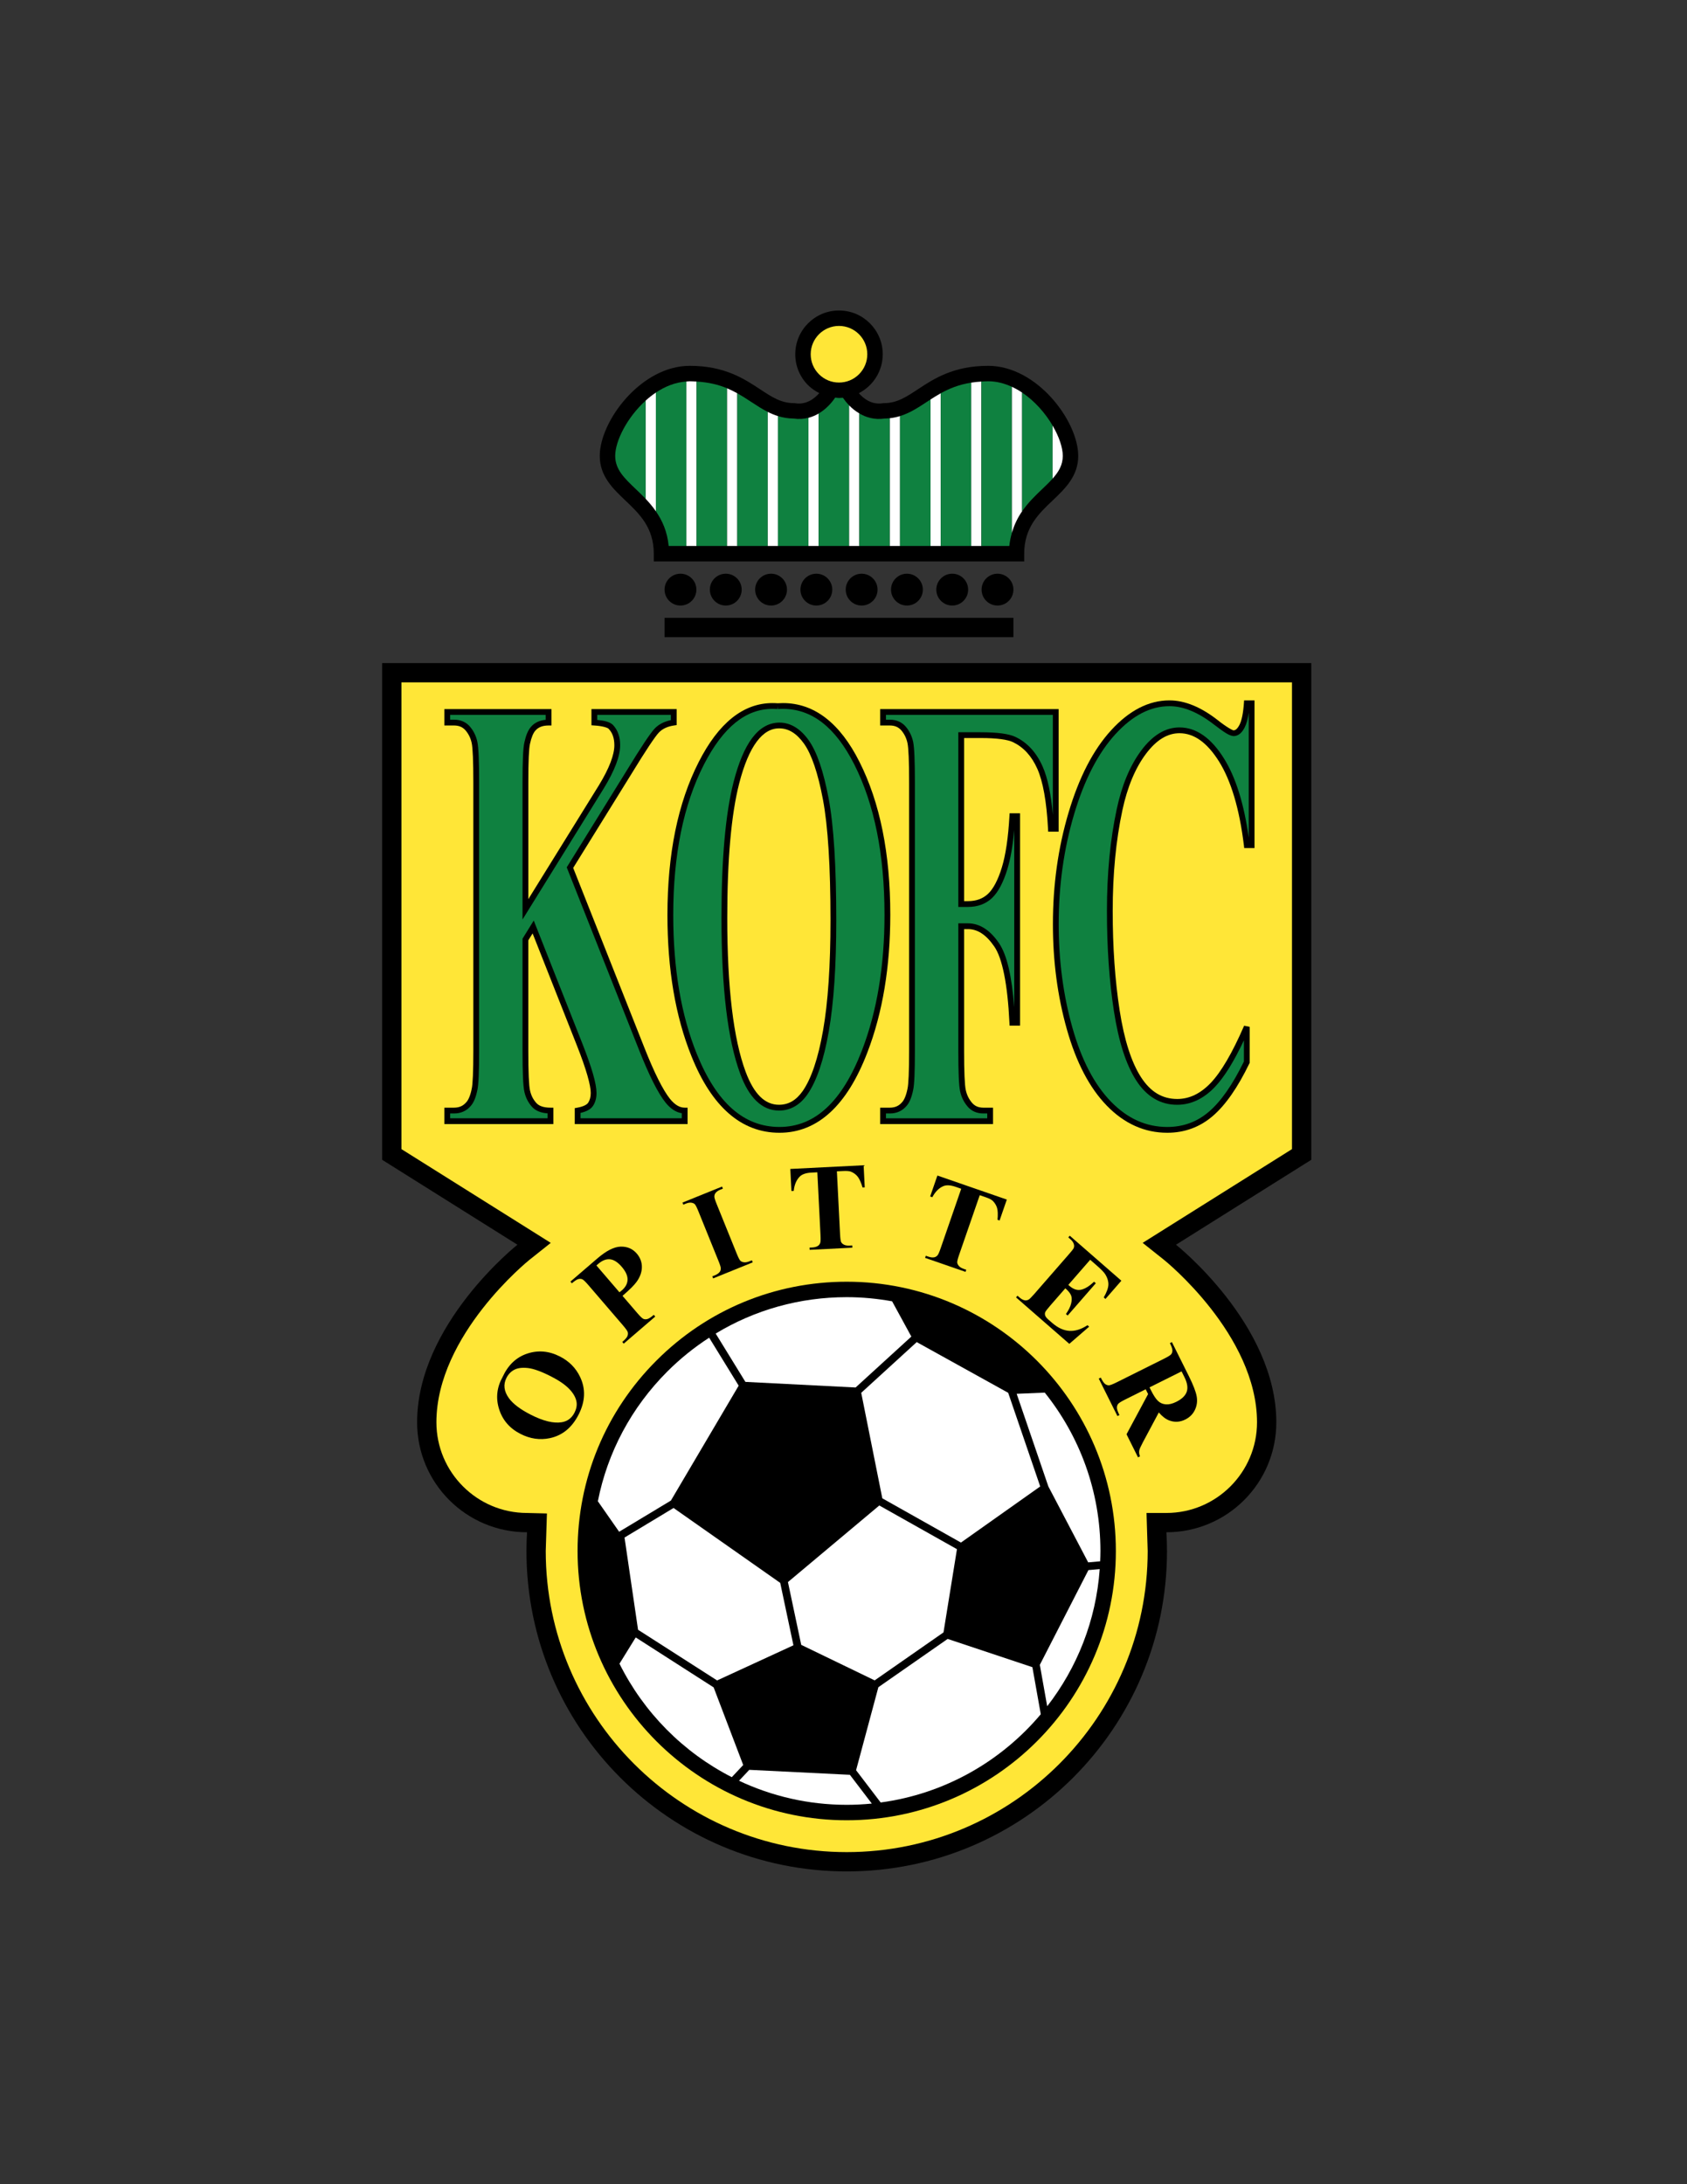 <?xml version="1.0" encoding="iso-8859-1"?>
<!-- Generator: Adobe Illustrator 24.0.1, SVG Export Plug-In . SVG Version: 6.00 Build 0)  -->
<svg version="1.1" id="Layer_1" xmlns="http://www.w3.org/2000/svg" xmlns:xlink="http://www.w3.org/1999/xlink" x="0px" y="0px"
	 viewBox="0 0 612 792" style="enable-background:new 0 0 612 792;" xml:space="preserve">
<rect x="0" y="0" width="612" height="792" fill="#333333" stroke="none"/>
<path d="M138.635,420.547l49.079,30.796c0,0-36.396,28.801-36.396,64.393c0,22.039,17.833,39.871,39.871,39.871h0.006
	c-0.13,2.247-0.213,4.508-0.213,6.788c0,64.171,52.018,116.189,116.186,116.189s116.186-52.019,116.186-116.189
	c0-2.28-0.082-4.541-0.214-6.788h0.006c22.039,0,39.87-17.832,39.87-39.871c0-35.592-36.396-64.393-36.396-64.393l49.079-30.796
	V240.436H138.635V420.547z"/>
<path style="fill:#FFE637;" d="M145.634,247.435c13.139,0,309.929,0,323.066,0c0,12.642,0,162.121,0,169.241
	c-5.712,3.584-54.175,33.992-54.175,33.992l7.745,6.159c0.339,0.269,33.746,27.199,33.746,58.908
	c0,18.127-14.747,32.871-32.871,32.871h-7.218l0.426,13.788c0,60.207-48.98,109.189-109.186,109.189
	c-60.207,0-109.187-48.982-109.187-109.189l0.429-13.604l-7.215-0.184c-18.128,0-32.877-14.744-32.877-32.871
	c0-31.709,33.409-58.64,33.746-58.908l7.737-6.154l-8.367-5.257c0,0-40.088-25.156-45.8-28.74
	C145.634,409.556,145.634,260.077,145.634,247.435z"/>
<path d="M182.372,499.211c1.986-4.293,4.955-7.09,8.907-8.394c3.954-1.305,7.892-0.957,11.818,1.039
	c3.354,1.706,5.806,4.189,7.356,7.447c2.056,4.32,1.879,8.852-0.533,13.6c-2.421,4.757-5.904,7.616-10.451,8.576
	c-3.593,0.758-7.137,0.249-10.634-1.531c-3.926-1.995-6.52-4.995-7.781-9C179.793,506.942,180.232,503.033,182.372,499.211z
	 M183.738,499.61c-1.23,2.419-0.93,4.888,0.897,7.403c1.506,2.059,4.158,4.055,7.953,5.985c4.513,2.294,8.251,3.198,11.215,2.709
	c2.069-0.339,3.611-1.501,4.623-3.491c0.681-1.337,0.924-2.622,0.73-3.85c-0.249-1.566-1.126-3.136-2.629-4.7
	c-1.502-1.566-3.722-3.098-6.661-4.59c-3.497-1.78-6.277-2.786-8.344-3.019c-2.067-0.232-3.713-0.024-4.94,0.618
	C185.354,497.318,184.407,498.298,183.738,499.61z"/>
<path d="M225.832,469.88l5.361,6.242c1.046,1.217,1.778,1.919,2.198,2.104c0.421,0.189,0.902,0.211,1.446,0.071
	c0.544-0.14,1.323-0.647,2.342-1.522l0.527,0.615l-11.435,9.826l-0.528-0.615c1.041-0.892,1.663-1.597,1.868-2.108
	c0.204-0.511,0.247-0.986,0.131-1.424c-0.117-0.44-0.698-1.269-1.744-2.485l-12.549-14.603c-1.046-1.22-1.778-1.92-2.2-2.108
	c-0.419-0.185-0.899-0.21-1.436-0.076c-0.539,0.134-1.32,0.643-2.351,1.528l-0.528-0.612l9.81-8.43
	c3.23-2.775,6.042-4.191,8.436-4.251c2.394-0.055,4.332,0.779,5.815,2.504c1.255,1.46,1.875,3.101,1.862,4.922
	c-0.014,1.82-0.655,3.603-1.923,5.348C230.087,465.992,228.387,467.685,225.832,469.88z M216.362,458.861l8.357,9.726
	c0.384-0.293,0.669-0.52,0.858-0.681c1.349-1.159,2.045-2.455,2.086-3.883c0.041-1.433-0.662-2.985-2.108-4.67
	c-1.436-1.67-2.849-2.578-4.246-2.726c-1.394-0.145-2.817,0.402-4.268,1.648L216.362,458.861z"/>
<path d="M272.775,456.989l0.304,0.749l-14.372,5.817l-0.304-0.749l0.912-0.369c0.797-0.322,1.382-0.725,1.753-1.205
	c0.275-0.331,0.415-0.766,0.417-1.302c0.017-0.386-0.254-1.266-0.812-2.643l-7.319-18.083c-0.569-1.405-0.998-2.253-1.291-2.543
	c-0.29-0.292-0.715-0.479-1.274-0.558c-0.561-0.082-1.225,0.035-1.996,0.348l-0.912,0.369l-0.304-0.75l14.372-5.817l0.304,0.749
	l-0.912,0.369c-0.797,0.322-1.382,0.725-1.754,1.205c-0.274,0.331-0.421,0.769-0.437,1.31c-0.017,0.383,0.254,1.267,0.812,2.645
	l7.319,18.08c0.569,1.405,1.002,2.253,1.3,2.54c0.298,0.29,0.726,0.476,1.287,0.555c0.558,0.079,1.224-0.035,1.995-0.347
	L272.775,456.989z"/>
<path d="M313.3,422.531l0.404,8.014l-0.787,0.041c-0.561-1.826-1.144-3.128-1.753-3.909c-0.609-0.776-1.419-1.384-2.431-1.813
	c-0.568-0.232-1.542-0.314-2.925-0.246l-2.204,0.111l1.15,22.832c0.076,1.515,0.207,2.458,0.393,2.824
	c0.185,0.372,0.529,0.686,1.032,0.946c0.502,0.26,1.175,0.366,2.017,0.322l0.984-0.049l0.041,0.81l-15.499,0.782l-0.041-0.81
	l0.982-0.05c0.858-0.043,1.542-0.229,2.051-0.563c0.369-0.225,0.65-0.588,0.843-1.094c0.142-0.355,0.175-1.277,0.101-2.762
	l-1.149-22.835l-2.14,0.109c-1.994,0.099-3.421,0.597-4.28,1.482c-1.208,1.246-1.922,2.966-2.147,5.167l-0.829,0.038l-0.405-8.011
	L313.3,422.531z"/>
<path d="M365.246,434.972l-2.624,7.59l-0.744-0.26c0.164-1.903,0.109-3.33-0.164-4.281c-0.273-0.949-0.798-1.816-1.58-2.595
	c-0.438-0.43-1.31-0.87-2.619-1.323l-2.089-0.722l-7.483,21.626c-0.497,1.433-0.727,2.356-0.691,2.77
	c0.032,0.413,0.235,0.834,0.604,1.263c0.369,0.43,0.951,0.782,1.752,1.059l0.93,0.322l-0.265,0.766l-14.68-5.08l0.266-0.766
	l0.93,0.323c0.811,0.278,1.517,0.36,2.113,0.243c0.427-0.068,0.822-0.301,1.191-0.697c0.268-0.279,0.643-1.121,1.13-2.526
	l7.482-21.629l-2.025-0.703c-1.89-0.65-3.398-0.727-4.53-0.221c-1.586,0.699-2.893,2.031-3.927,3.988l-0.784-0.273l2.625-7.587
	L365.246,434.972z"/>
<path d="M395.49,456.8l-7.934,9.103l0.442,0.388c1.419,1.236,2.835,1.686,4.249,1.353c1.413-0.336,2.966-1.296,4.656-2.879
	l0.626,0.547l-10.206,11.707l-0.627-0.547c0.979-1.389,1.613-2.677,1.897-3.857c0.287-1.185,0.271-2.16-0.043-2.926
	c-0.317-0.77-1.009-1.618-2.075-2.548l-5.49,6.296c-1.074,1.233-1.679,2.032-1.813,2.398c-0.137,0.363-0.137,0.76-0.006,1.186
	c0.134,0.424,0.52,0.913,1.156,1.471l1.335,1.165c2.089,1.82,4.186,2.794,6.285,2.925c2.103,0.129,4.293-0.558,6.567-2.056
	l0.609,0.53l-7.201,6.233l-19.327-16.847l0.533-0.612l0.741,0.647c0.647,0.566,1.272,0.905,1.87,1.02
	c0.418,0.094,0.869,0.023,1.348-0.216c0.353-0.158,1.015-0.801,1.993-1.922l12.822-14.709c0.881-1.009,1.395-1.654,1.542-1.936
	c0.225-0.478,0.279-0.952,0.164-1.419c-0.147-0.673-0.585-1.326-1.311-1.958l-0.741-0.647l0.533-0.61l18.714,16.315l-5.766,6.613
	l-0.626-0.547c1.091-1.895,1.654-3.441,1.689-4.65c0.035-1.206-0.328-2.434-1.097-3.686c-0.442-0.732-1.512-1.837-3.204-3.313
	L395.49,456.8z"/>
<path d="M415.632,503.758l-7.434,3.707c-1.438,0.714-2.297,1.252-2.581,1.616c-0.284,0.36-0.427,0.817-0.427,1.372
	c0,0.553,0.301,1.439,0.908,2.652l-0.725,0.36l-6.77-13.58l0.725-0.36c0.609,1.228,1.138,2.001,1.586,2.324
	c0.442,0.322,0.894,0.48,1.348,0.476c0.451-0.009,1.397-0.369,2.832-1.083l17.217-8.585c1.436-0.716,2.294-1.255,2.578-1.616
	c0.284-0.36,0.427-0.819,0.427-1.372c0-0.552-0.301-1.438-0.905-2.652l0.725-0.36l6.147,12.328c1.599,3.207,2.548,5.664,2.846,7.373
	c0.298,1.709,0.082,3.33-0.643,4.864c-0.725,1.533-1.889,2.701-3.494,3.502c-1.955,0.977-3.923,1.077-5.905,0.307
	c-1.258-0.498-2.491-1.455-3.702-2.868l-5.799,10.854c-0.746,1.413-1.176,2.37-1.285,2.865c-0.14,0.735-0.052,1.465,0.263,2.189
	l-0.725,0.361l-4.167-8.356l7.828-14.578L415.632,503.758z M428.644,497.27l-11.622,5.796l0.555,1.116
	c0.905,1.81,1.747,3.084,2.529,3.819c0.781,0.735,1.733,1.143,2.856,1.225c1.127,0.082,2.385-0.225,3.781-0.921
	c2.021-1.007,3.278-2.225,3.773-3.65c0.494-1.43,0.216-3.19-0.829-5.29L428.644,497.27z"/>
<path d="M307.167,464.759c-26.08,0-50.599,10.157-69.04,28.599c-18.443,18.441-28.598,42.957-28.598,69.037
	c0,53.839,43.801,97.642,97.638,97.642c53.839,0,97.639-43.803,97.639-97.642C404.806,508.559,361.006,464.759,307.167,464.759z"/>
<polygon style="fill:#FFFFFF;" points="231.468,590.96 226.563,557.518 244.35,546.803 283.046,573.96 287.835,596.59 
	260.149,609.336 "/>
<polygon style="fill:#FFFFFF;" points="332.563,486.653 365.744,505.037 377.363,538.997 348.607,559.344 320.08,543.295 
	312.428,505.04 "/>
<polygon style="fill:#FFFFFF;" points="317.305,609.31 290.663,596.431 285.846,573.664 318.989,545.892 347.158,561.738 
	342.277,591.917 "/>
<path style="fill:#FFFFFF;" d="M394.851,569.322l4.096-0.36c-1.323,18.657-8.224,35.786-19.051,49.74l-2.674-15.021L394.851,569.322
	z"/>
<path style="fill:#FFFFFF;" d="M399.11,566.135l-4.347,0.386l-14.45-27.54l-11.491-33.585l10.195-0.424
	c12.618,15.753,20.189,35.715,20.189,57.423C399.206,563.649,399.162,564.893,399.11,566.135z"/>
<path style="fill:#FFFFFF;" d="M323.634,471.862l6.978,12.787l-20.224,18.463l-39.977-2.034l-10.781-17.525
	c14.2-8.596,30.514-13.194,47.537-13.194C312.791,470.358,318.286,470.892,323.634,471.862z"/>
<path style="fill:#FFFFFF;" d="M242.086,497.316c4.669-4.67,9.766-8.758,15.181-12.266l10.704,17.399l-24.588,41.665l-18.775,11.311
	l-7.722-11.063C220.383,526.652,229.031,510.368,242.086,497.316z"/>
<path style="fill:#FFFFFF;" d="M224.73,603.264l5.889-9.523l28.275,18.116l10.723,28.146l-4.142,4.407
	C247.879,635.43,233.539,620.961,224.73,603.264z"/>
<path style="fill:#FFFFFF;" d="M268.099,645.709l3.717-3.956l36.5,1.799l7.953,10.431c-2.996,0.295-6.031,0.454-9.102,0.454
	C293.204,654.437,279.966,651.295,268.099,645.709z"/>
<path style="fill:#FFFFFF;" d="M319.484,653.589l-8.922-11.702l8.088-30.102l25.137-17.506l30.738,10.247l3.043,17.065
	C363.174,638.685,342.688,650.47,319.484,653.589z"/>
<path d="M243.078,398.485c-2.522-3.138-5.7-9.414-9.352-18.685l-25.788-65.094l21.078-33.994
	c5.297-8.672,8.757-13.832,10.059-15.145c1.29-1.313,3.07-2.165,5.494-2.516l0.903-0.127v-5.81h-30.91v5.878l0.973,0.07
	c3.086,0.179,4.964,0.817,5.292,1.238c1.33,1.398,2.038,3.293,2.044,5.907c0.018,3.404-1.802,8.316-5.586,14.506l-25.623,41.321
	v-42.323c-0.012-7.595,0.224-12.392,0.609-14.009c0.502-2.368,1.215-3.969,1.935-4.763c1.072-1.227,2.551-1.866,4.802-1.877h1.049
	v-5.948h-38.846v5.948h3.524c1.848,0.018,3.126,0.599,4.175,1.802c1.111,1.313,1.843,2.833,2.217,4.601
	c0.368,1.71,0.593,6.576,0.586,14.246v97.291c0.007,7.522-0.224,12.249-0.581,13.786c-0.495,2.453-1.215,4.077-1.952,4.864
	c-1.174,1.358-2.533,1.977-4.445,1.993h-2.47h-1.054v5.949h39.548v-5.949h-1.049c-2.567-0.006-4.204-0.64-5.159-1.712
	c-1.111-1.235-1.866-2.704-2.267-4.478c-0.398-1.687-0.634-6.633-0.629-14.454v-40.031l1.561-2.517l16.128,40.792
	c3.341,8.47,4.976,14.298,4.958,17.055c0,1.47-0.316,2.602-0.898,3.506c-0.415,0.692-1.71,1.452-4.03,1.854l-0.871,0.155v5.777
	h40.93v-5.949h-1.047C246.642,401.646,244.903,400.714,243.078,398.485z"/>
<path d="M311.785,276.242c-7.021-13.991-16.342-21.313-27.748-21.301c-0.648,0-1.303,0.022-1.963,0.068
	c-0.623-0.052-1.241-0.068-1.844-0.068c-10.679-0.005-19.62,7.35-26.745,21.353c-7.587,14.868-11.349,33.375-11.355,55.496
	c0.005,19.695,2.893,36.774,8.716,51.198c7.32,18.243,18.035,27.768,31.922,27.757c0.008,0,0.017,0,0.025,0
	c13.876,0,24.537-9.993,31.853-29.082c5.553-14.418,8.322-31.083,8.331-49.982C322.97,309.566,319.263,291.082,311.785,276.242z
	 M298.537,289.895c1.819,9.609,2.741,24.251,2.741,43.831c0,16.44-0.904,29.752-2.69,39.908c-1.78,10.167-4.286,17.505-7.367,21.952
	c-2.42,3.44-5.184,4.995-8.612,5.012c-4.999,0-9.026-3.681-12.126-11.998c-4.406-11.889-6.659-30.507-6.652-55.749
	c0-21.244,1.45-37.517,4.32-48.744c3.542-13.79,8.611-20.075,14.568-19.994c3.3,0.012,6.232,1.735,8.975,5.576
	C294.377,273.46,296.722,280.235,298.537,289.895z M282.061,256.066L282.061,256.066v-0.001V256.066z"/>
<path d="M384.043,301.557v-44.443h-64.739v5.948h3.519c1.848,0.018,3.131,0.596,4.175,1.803c1.11,1.316,1.843,2.83,2.218,4.602
	c0.371,1.709,0.59,6.573,0.585,14.243v97.291c0.005,7.525-0.222,12.25-0.58,13.787c-0.495,2.454-1.211,4.075-1.952,4.862
	c-1.17,1.361-2.534,1.979-4.445,1.999h-2.472h-1.047v5.949h40.94v-5.949h-3.508c-1.843-0.02-3.111-0.591-4.145-1.802
	c-1.116-1.313-1.856-2.831-2.236-4.604c-0.386-1.703-0.613-6.566-0.607-14.242v-44.098h1.397c3.45,0.006,6.597,1.969,9.582,6.352
	c2.85,4.153,4.802,13.475,5.472,27.648l0.046,0.994h2.753h1.048v-76.989h-2.797h-0.998l-0.052,0.994
	c-0.435,7.9-1.376,14.138-2.767,18.678c-1.405,4.581-3.119,7.751-4.983,9.513c-1.879,1.768-4.235,2.656-7.303,2.662h-1.397v-59.142
	h5.949c5.919-0.012,9.969,0.577,11.868,1.53c3.79,1.854,6.69,5.007,8.752,9.635c2.037,4.585,3.366,11.886,3.88,21.785l0.046,0.994
	h2.751H384.043z"/>
<path d="M454.057,253.967h-1.747h-0.987l-0.063,0.973c-0.255,3.696-0.823,6.35-1.589,7.85c-0.823,1.605-1.553,2.034-2.144,2.027
	c-0.161,0.122-2.572-1.124-5.856-3.765c-6.015-4.664-11.819-7.085-17.427-7.085c-7.543-0.007-14.635,3.696-21.14,10.811
	c-6.537,7.143-11.663,17.108-15.458,29.865c-3.795,12.757-5.685,26.244-5.676,40.445c-0.009,13.464,1.679,26.18,5.055,38.132
	c3.38,11.969,8.194,21.227,14.516,27.721c6.313,6.494,13.684,9.813,21.91,9.802c0.017,0,0.036,0,0.053,0
	c6.236,0,11.778-2.045,16.453-6.063c4.687-4.027,9.082-10.388,13.296-19.091l0.103-0.208v-13.041l-2.015-0.417
	c-4.301,9.924-8.402,16.87-12.15,20.781c-3.778,3.928-7.77,5.788-12.142,5.794c-5.373-0.025-9.618-2.521-13.099-7.868
	c-3.473-5.366-6.103-13.471-7.771-24.27c-1.673-10.816-2.521-22.825-2.516-36.029c-0.005-13.406,1.17-25.566,3.5-36.476
	c1.812-8.476,4.664-15.282,8.506-20.439c3.862-5.169,7.885-7.548,12.213-7.548c5.184,0,9.935,3.231,14.343,10.242
	c4.357,6.958,7.406,17.126,9.038,30.48l0.109,0.921h2.683h1.05v-53.543H454.057z"/>
<path style="fill:#0F8140;" d="M447.527,266.915c-1.697-0.128-3.614-1.535-7.149-4.206c-5.774-4.484-11.152-6.645-16.134-6.645
	c-6.824,0.006-13.32,3.296-19.586,10.133c-6.248,6.825-11.271,16.494-15.002,29.049c-3.729,12.548-5.589,25.822-5.589,39.842
	c0,13.29,1.657,25.809,4.977,37.564c3.314,11.743,8.005,20.67,14.003,26.824c6.019,6.162,12.749,9.159,20.404,9.17
	c5.805-0.006,10.8-1.843,15.139-5.562c4.315-3.693,8.571-9.757,12.67-18.19v-7.684c-3.634,7.722-7.122,13.353-10.551,16.947
	c-4.038,4.229-8.648,6.448-13.659,6.438c-6.089,0.027-11.16-3.042-14.862-8.824c-3.724-5.77-6.379-14.124-8.082-25.09
	c-1.698-10.944-2.543-23.059-2.543-36.349c0-13.528,1.182-25.832,3.552-36.916c1.854-8.684,4.798-15.781,8.875-21.256
	c4.052-5.463,8.719-8.4,13.895-8.395c6.162,0,11.561,3.929,16.122,11.234c4.307,6.891,7.275,16.461,9.004,28.74v-45.309
	c-0.32,2.201-0.791,3.957-1.46,5.305C450.623,265.605,449.297,266.903,447.527,266.915z"/>
<path style="fill:#0F8140;" d="M321.4,260.966h1.422c2.326-0.018,4.36,0.86,5.779,2.541c1.335,1.582,2.231,3.442,2.669,5.527
	c0.44,2.149,0.626,6.931,0.626,14.676v97.291c0,7.612-0.181,12.232-0.626,14.231c-0.541,2.616-1.288,4.549-2.425,5.81
	c-1.501,1.785-3.615,2.721-6.023,2.704H321.4v1.75h36.746v-1.75h-1.411c-2.315,0.017-4.347-0.855-5.747-2.543
	c-1.34-1.572-2.239-3.436-2.69-5.514c-0.456-2.155-0.64-6.931-0.647-14.688v-46.194h1.047h2.447
	c4.344-0.005,8.161,2.575,11.321,7.271c2.852,4.26,4.593,11.914,5.477,23.17v-64.335c-0.52,5.755-1.348,10.508-2.507,14.285
	c-1.469,4.766-3.265,8.236-5.545,10.419c-2.277,2.167-5.268,3.247-8.746,3.24h-3.494v-62.295v-1.046h8.046
	c6.064,0.011,10.242,0.514,12.793,1.739c4.281,2.085,7.543,5.695,9.744,10.672c1.834,4.146,3.048,9.979,3.713,17.547v-36.259H321.4
	V260.966z"/>
<path style="fill:#0F8140;" d="M280.23,257.038c-9.597,0-17.857,6.514-24.873,20.213c-7.396,14.481-11.123,32.656-11.123,54.539
	c0,19.492,2.864,36.296,8.566,50.414c7.259,17.891,17.178,26.427,29.97,26.438c12.719-0.005,22.645-8.957,29.915-27.734
	c5.448-14.131,8.191-30.537,8.191-49.228c0-21.883-3.678-40.04-10.964-54.494c-6.912-13.64-15.465-20.132-25.875-20.149
	c-0.627,0-1.255,0.023-1.895,0.074l-0.081-1.046l0,0l-0.091,1.046C281.388,257.061,280.807,257.038,280.23,257.038z
	 M282.719,262.014c4.112-0.011,7.741,2.282,10.685,6.458c3.001,4.251,5.339,11.228,7.2,21.032
	c1.855,9.855,2.771,24.567,2.771,44.222c0,16.515-0.904,29.93-2.714,40.27c-1.819,10.328-4.343,17.897-7.712,22.783
	c-2.641,3.826-6.165,5.915-10.272,5.915c-0.023,0-0.045,0-0.068,0c-6.243,0-10.955-4.764-14.088-13.37
	c-4.564-12.326-6.786-31.105-6.792-56.474c0.005-21.342,1.45-37.735,4.388-49.262C269.694,269.671,275.011,262.095,282.719,262.014z
	"/>
<path style="fill:#0F8140;" d="M241.443,399.804c-2.8-3.507-5.966-9.869-9.675-19.232l-25.976-65.582l-0.195-0.49l21.634-34.889
	c5.349-8.735,8.689-13.791,10.342-15.513c1.479-1.511,3.446-2.492,5.799-2.971v-1.913h-26.713v1.839
	c2.71,0.271,4.51,0.693,5.672,1.777c1.78,1.855,2.649,4.388,2.643,7.376c-0.018,4.112-2.033,9.243-5.903,15.606l-29.511,47.602
	v-49.705c0.005-7.682,0.195-12.38,0.663-14.465c0.552-2.533,1.294-4.428,2.406-5.689c1.296-1.519,3.142-2.356,5.33-2.548
	l-0.002-1.799h-34.649v1.757h1.429c2.327-0.018,4.359,0.857,5.775,2.539c1.341,1.585,2.234,3.443,2.671,5.528
	c0.439,2.147,0.622,6.927,0.629,14.678v97.291c-0.007,7.607-0.185,12.23-0.629,14.229c-0.54,2.62-1.289,4.549-2.424,5.81
	c-1.503,1.785-3.616,2.718-6.023,2.701h-1.429v1.75h35.352v-1.782c-2.399-0.162-4.347-0.902-5.667-2.371
	c-1.359-1.506-2.287-3.333-2.753-5.418c-0.484-2.164-0.674-7.018-0.679-14.919v-40.629l4.071-6.577l17.666,44.685
	c3.363,8.596,5.085,14.395,5.102,17.821c0.007,1.762-0.391,3.34-1.232,4.641c-0.89,1.343-2.45,2.119-4.56,2.608v1.941h36.732v-1.832
	C245.181,403.333,243.2,401.975,241.443,399.804z"/>
<path d="M358.49,132.649c-12.598,0-19.748,4.71-25.489,8.497c-4.268,2.812-7.639,5.034-12.306,5.034h-0.222l-0.216,0.034
	c-4.021,0.637-6.956-1.647-8.7-3.642c5.141-2.628,8.673-7.965,8.673-14.122c0-8.749-7.117-15.866-15.866-15.866
	c-8.746,0-15.863,7.117-15.863,15.866c0,4.238,1.65,8.221,4.646,11.218c1.2,1.2,2.589,2.119,4.059,2.867
	c-1.74,2.003-4.688,4.321-8.733,3.68l-0.218-0.034h-0.22c-4.667,0-8.038-2.222-12.305-5.034c-5.744-3.787-12.893-8.497-25.491-8.497
	c-17.714,0-32.663,20.062-32.663,32.662c0,7.342,4.735,11.841,9.316,16.192c5.054,4.801,10.28,9.766,10.28,19.27v2.8h134.383v-2.8
	c0-9.503,5.225-14.468,10.28-19.27c4.579-4.351,9.315-8.85,9.315-16.192C391.151,152.711,376.204,132.649,358.49,132.649z"/>
<path style="fill:#FFE637;" d="M311.623,135.708c1.939-1.939,3.008-4.517,3.008-7.259c0-5.661-4.607-10.267-10.266-10.267
	c-5.66,0-10.264,4.606-10.264,10.267c0,2.742,1.067,5.319,3.006,7.259c1.938,1.938,4.516,3.006,7.258,3.006
	C307.106,138.714,309.685,137.646,311.623,135.708z"/>
<path style="fill:#0F8140;" d="M230.75,177.443c1.134,1.077,2.322,2.224,3.493,3.459v-35.659
	c-6.677,6.034-11.066,14.605-11.066,20.068C223.177,170.25,226.52,173.424,230.75,177.443z"/>
<path style="fill:#FFFFFF;" d="M234.243,145.243v35.659c1.29,1.36,2.549,2.842,3.695,4.495v-43.053
	C236.641,143.212,235.411,144.188,234.243,145.243z"/>
<path style="fill:#0F8140;" d="M237.938,142.344v43.053c2.316,3.343,4.142,7.379,4.639,12.577c0.607,0,2.89,0,6.429,0V138.34
	C245.045,138.606,241.294,140.098,237.938,142.344z"/>
<path style="fill:#FFFFFF;" d="M250.24,138.248c-0.417,0-0.823,0.064-1.235,0.092v59.633c1.109,0,2.352,0,3.694,0v-59.616
	C251.893,138.311,251.108,138.248,250.24,138.248z"/>
<path style="fill:#0F8140;" d="M252.699,138.357v59.616c3.14,0,6.879,0,11.067,0v-57.178
	C260.715,139.518,257.137,138.614,252.699,138.357z"/>
<path style="fill:#FFFFFF;" d="M263.767,140.795v57.178c1.199,0,2.429,0,3.697,0V142.61
	C266.298,141.961,265.081,141.344,263.767,140.795z"/>
<path style="fill:#0F8140;" d="M272.649,145.821c-1.665-1.098-3.364-2.194-5.186-3.211v55.363c3.469,0,7.185,0,11.063,0v-48.61
	C276.506,148.342,274.596,147.105,272.649,145.821z"/>
<path style="fill:#FFFFFF;" d="M278.526,149.363v48.61c1.218,0,2.448,0,3.696,0V150.87
	C280.931,150.471,279.706,149.959,278.526,149.363z"/>
<path style="fill:#0F8140;" d="M287.853,151.768c-2.061-0.019-3.904-0.364-5.631-0.898v47.104c3.594,0,7.3,0,11.065,0v-46.48
	C291.662,151.909,289.851,152.049,287.853,151.768z"/>
<path style="fill:#FFFFFF;" d="M293.288,151.493v46.48c1.226,0,2.46,0,3.695,0v-48.025
	C295.879,150.598,294.652,151.145,293.288,151.493z"/>
<path style="fill:#0F8140;" d="M305.789,144.241c-0.47,0.042-0.943,0.072-1.424,0.072c-0.469,0-0.92-0.094-1.382-0.135
	c-1.108,1.633-3.111,4.068-6,5.77v48.025c3.672,0,7.375,0,11.065,0v-50.976C307.093,146.01,306.333,145.035,305.789,144.241z"/>
<path style="fill:#FFFFFF;" d="M308.047,146.997v50.976c1.236,0,2.467,0,3.697,0v-48.062
	C310.292,149.052,309.048,148.032,308.047,146.997z"/>
<path style="fill:#0F8140;" d="M320.873,151.77c-3.685,0.518-6.707-0.424-9.129-1.858v48.062c3.745,0,7.45,0,11.067,0v-46.331
	C322.183,151.71,321.543,151.764,320.873,151.77z"/>
<path style="fill:#FFFFFF;" d="M322.811,151.642v46.331c1.241,0,2.474,0,3.693,0v-47.102
	C325.34,151.232,324.118,151.503,322.811,151.642z"/>
<path style="fill:#0F8140;" d="M336.082,145.821c-3.084,2.033-6.072,3.964-9.577,5.05v47.102c3.847,0,7.557,0,11.07,0v-53.127
	C337.075,145.172,336.574,145.496,336.082,145.821z"/>
<path style="fill:#FFFFFF;" d="M337.575,144.847v53.127c1.258,0,2.49,0,3.693,0V142.61
	C339.986,143.327,338.762,144.077,337.575,144.847z"/>
<path style="fill:#0F8140;" d="M341.269,142.61v55.363c4.068,0,7.792,0,11.065,0v-59.229
	C347.85,139.455,344.345,140.893,341.269,142.61z"/>
<path style="fill:#FFFFFF;" d="M352.334,138.744v59.229c1.31,0,2.542,0,3.696,0v-59.616
	C354.726,138.434,353.493,138.561,352.334,138.744z"/>
<path style="fill:#0F8140;" d="M358.49,138.248c-0.869,0-1.653,0.063-2.46,0.109v59.616c5.629,0,9.328,0,10.124,0
	c0.164-1.721,0.517-3.276,0.94-4.763v-52.947C364.383,139.011,361.495,138.248,358.49,138.248z"/>
<path style="fill:#FFFFFF;" d="M367.095,140.263v52.947c0.858-2.999,2.148-5.58,3.699-7.816v-43.05
	C369.607,141.549,368.371,140.852,367.095,140.263z"/>
<path style="fill:#0F8140;" d="M370.794,142.344v43.05c2.185-3.151,4.804-5.687,7.185-7.951c1.431-1.359,2.745-2.622,3.877-3.888
	v-19.24C379.242,149.857,375.397,145.426,370.794,142.344z"/>
<path style="fill:#FFFFFF;" d="M381.855,173.556c2.218-2.48,3.696-4.976,3.696-8.245c0-3.027-1.364-7.014-3.696-10.995V173.556z"/>
<rect x="241.083" y="224.029" width="126.561" height="6.999"/>
<circle cx="246.858" cy="213.801" r="5.774"/>
<path d="M285.494,213.801c0,3.189-2.586,5.774-5.774,5.774c-3.189,0-5.774-2.585-5.774-5.774c0-3.189,2.585-5.774,5.774-5.774
	C282.908,208.026,285.494,210.611,285.494,213.801z"/>
<path d="M269.063,213.801c0,3.189-2.585,5.774-5.774,5.774c-3.188,0-5.774-2.585-5.774-5.774c0-3.189,2.586-5.774,5.774-5.774
	C266.478,208.026,269.063,210.611,269.063,213.801z"/>
<path d="M301.924,213.801c0,3.189-2.585,5.774-5.774,5.774c-3.189,0-5.774-2.585-5.774-5.774c0-3.189,2.585-5.774,5.774-5.774
	C299.339,208.026,301.924,210.611,301.924,213.801z"/>
<circle cx="329.012" cy="213.801" r="5.774"/>
<circle cx="312.58" cy="213.801" r="5.774"/>
<path d="M351.215,213.801c0,3.189-2.586,5.774-5.773,5.774c-3.189,0-5.774-2.585-5.774-5.774c0-3.189,2.586-5.774,5.774-5.774
	C348.629,208.026,351.215,210.611,351.215,213.801z"/>
<circle cx="361.87" cy="213.801" r="5.774"/>
</svg>
